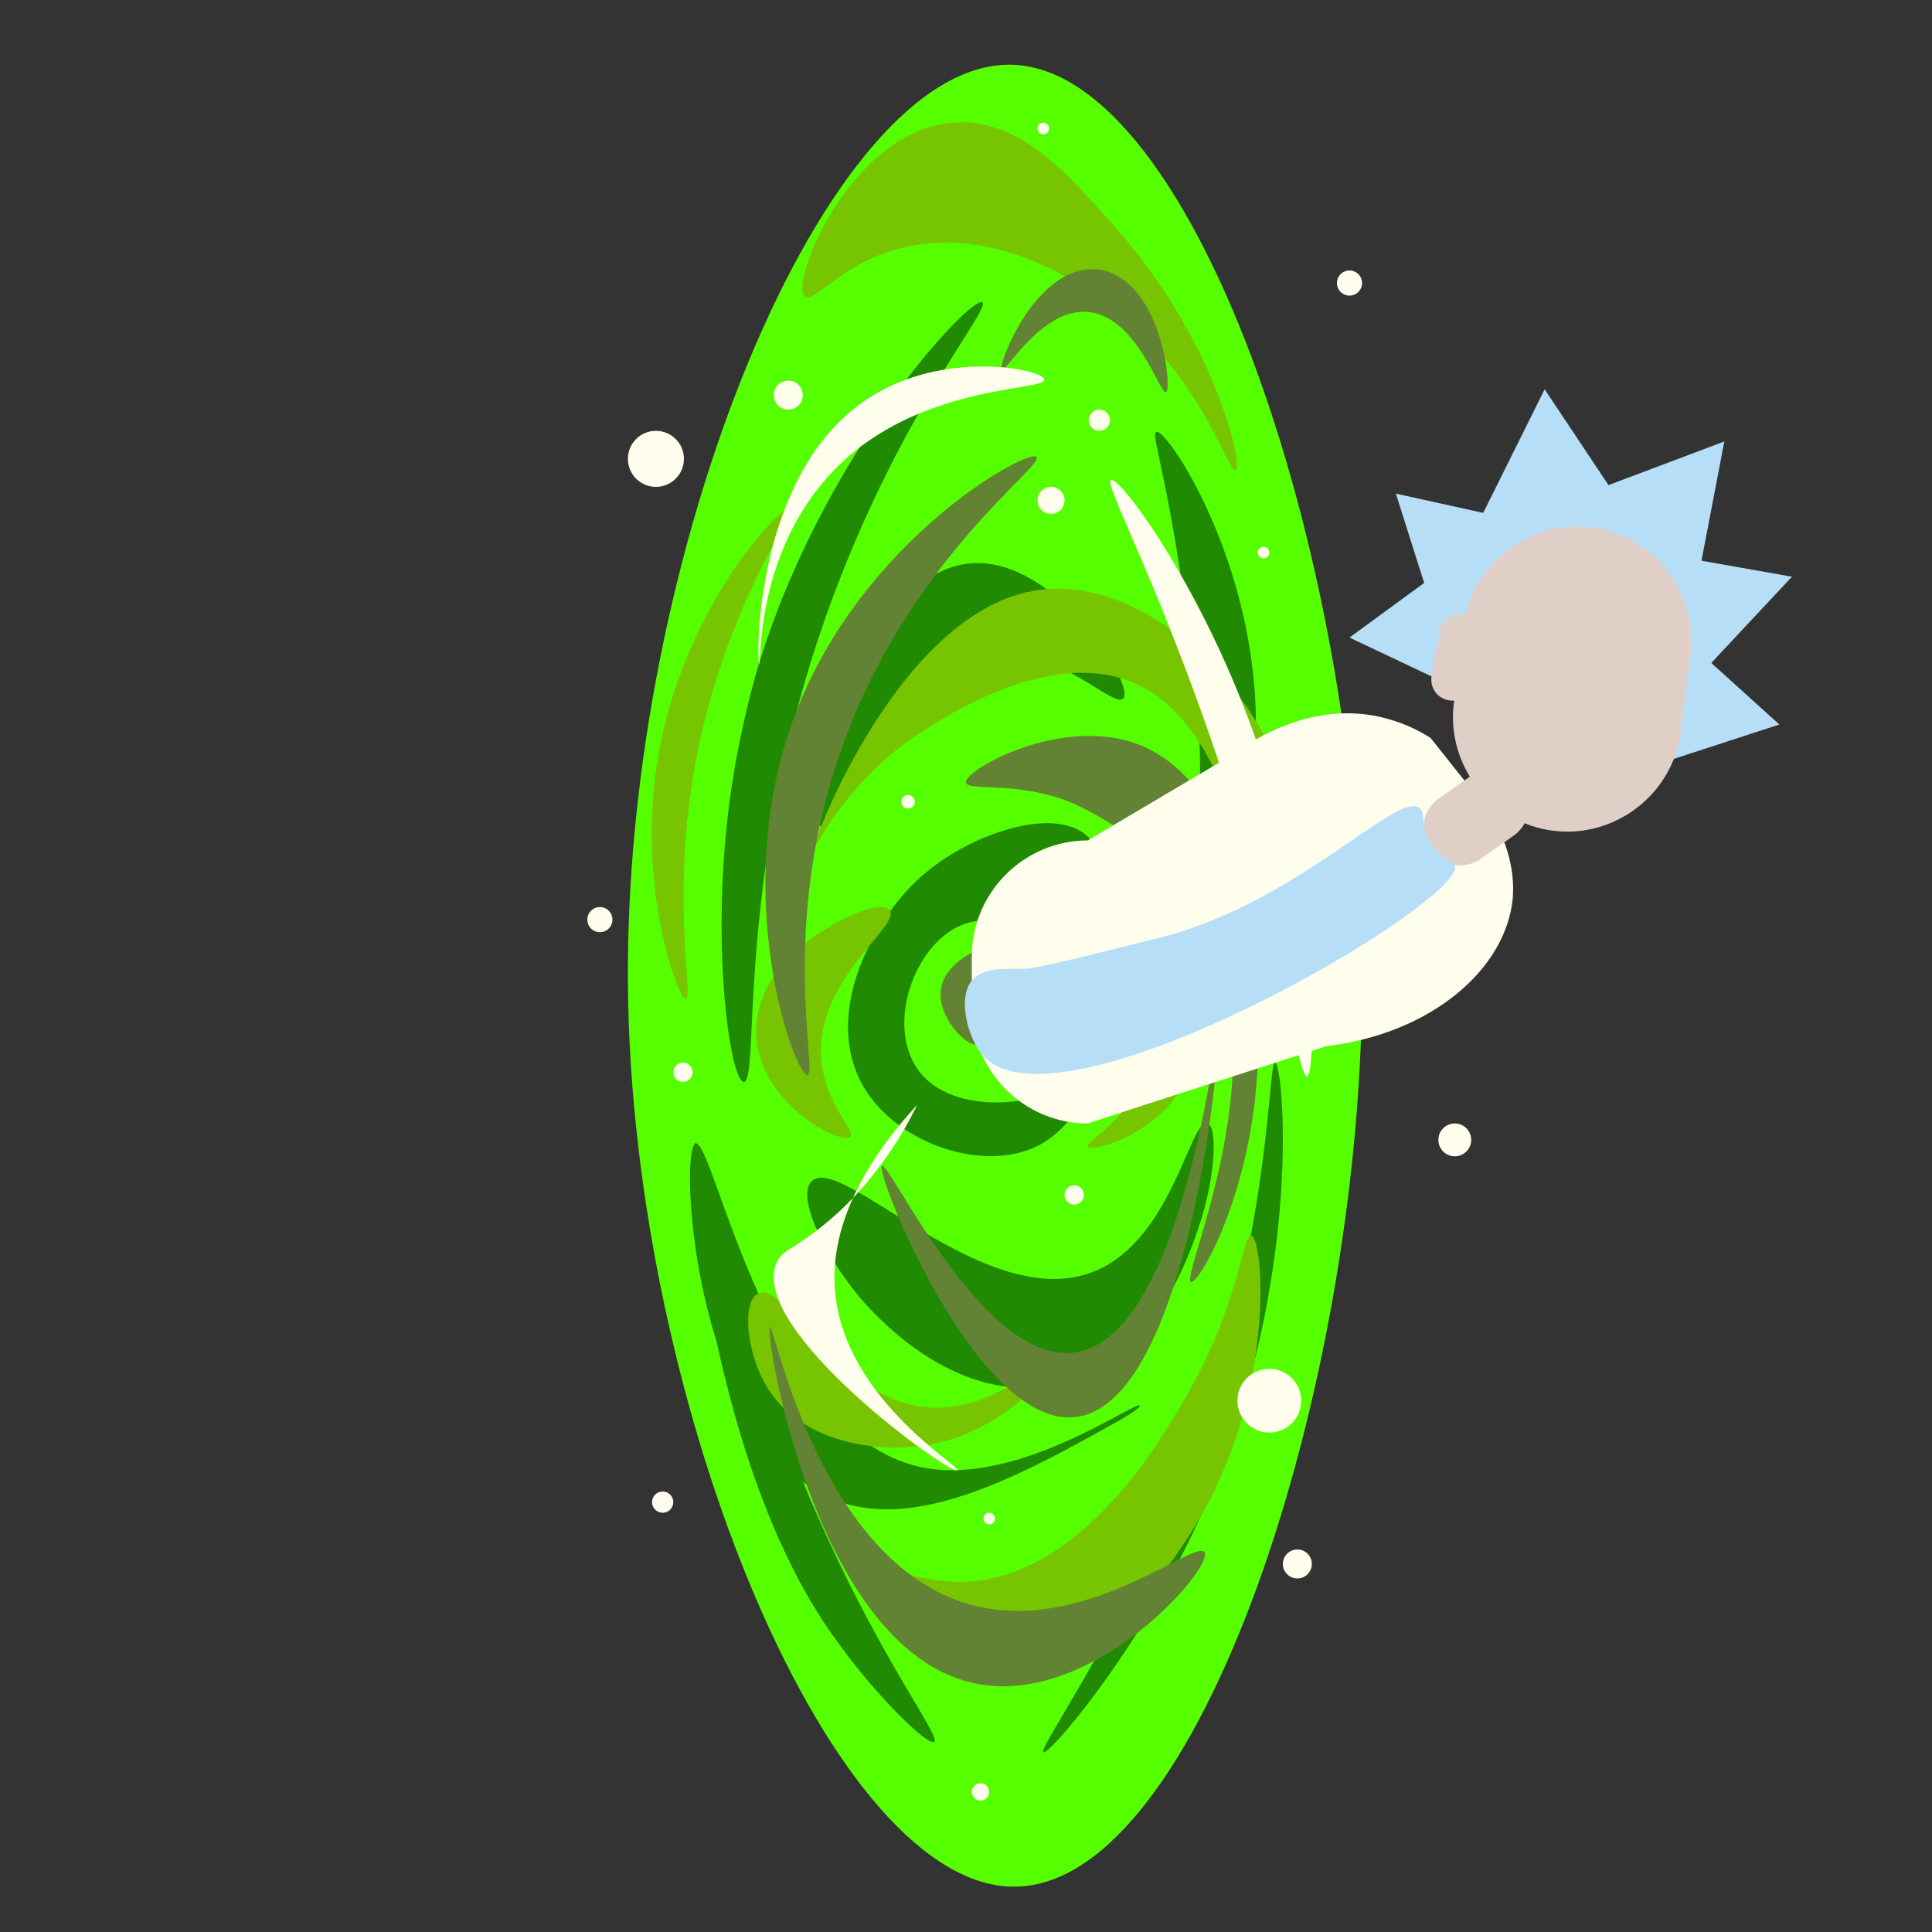 <?xml version="1.0" encoding="utf-8"?>
<!-- Generator: Adobe Illustrator 21.1.0, SVG Export Plug-In . SVG Version: 6.00 Build 0)  -->
<svg version="1.1" xmlns="http://www.w3.org/2000/svg" xmlns:xlink="http://www.w3.org/1999/xlink" x="0px" y="0px"
	 viewBox="0 0 200 200" style="enable-background:new 0 0 200 200;" xml:space="preserve">
<rect x="0" y="0" width="200" height="200" fill="#333333" stroke="none"/>
<style type="text/css">
	.st0{display:none;}
	.st1{display:inline;fill:#FF6B54;}
	.st2{display:inline;fill:#721E1A;}
	.st3{display:inline;fill:#AA2315;}
	.st4{display:inline;fill:#89372F;}
	.st5{display:inline;fill:#63430A;}
	.st6{display:inline;fill:#565656;}
	.st7{display:inline;fill:#91B8DB;}
	.st8{display:inline;fill:#77A6C9;}
	.st9{display:inline;fill:none;stroke:#FACFAC;stroke-miterlimit:10;}
	.st10{display:inline;fill:#FEFF71;}
	.st11{display:inline;fill:#844A18;}
	.st12{display:inline;fill:#FACFAC;}
	.st13{display:inline;fill:none;stroke:#000000;stroke-width:0.25;stroke-miterlimit:10;}
	.st14{display:inline;fill:#77A6D8;}
	.st15{display:inline;fill:#F74D4D;}
	.st16{display:inline;fill:#53E5BE;}
	.st17{display:inline;fill:#D6F45B;}
	.st18{display:inline;fill:none;stroke:#A67C52;stroke-width:2;stroke-miterlimit:10;}
	.st19{display:inline;fill:#8E6700;stroke:#A67C52;stroke-width:2;stroke-miterlimit:10;}
	.st20{fill:#56FF00;}
	.st21{fill:#208B02;}
	.st22{fill:#76C500;}
	.st23{fill:#628333;}
	.st24{fill:#FFFEED;}
	.st25{fill:#B7DEF7;}
	.st26{fill:#E0CFC7;}
</style>
<g id="Слой_1" class="st0">
	<path id="Серый_46_" class="st1" d="M195.9,88.5c-15.3-8.3-30.7-16.7-46-25C104.2,88.8,58.6,114,12.9,139.3
		c15.3,8.3,30.7,16.7,46,25C104.6,139,150.2,113.7,195.9,88.5z"/>
	<path id="Серый_49_" class="st2" d="M149.9,63.5c-3.4-8.9-6.8-17.8-10.2-26.8c-8.8,3.8-17.6,7.6-26.4,11.5
		c-6.7-4.7-13.4-9.4-20-14.1l-70.6,39c-6.2,12-12.4,23.9-18.6,35.9c2.9,10.1,5.9,20.2,8.8,30.3C58.6,114,104.2,88.8,149.9,63.5z"/>
	<path id="Серый_53_" class="st3" d="M185.7,61.7c-15.3-8.3-30.7-16.7-46-25c-8.8,3.8-17.6,7.6-26.4,11.5
		c15.3,8.3,30.7,16.7,46,25C168.1,69.4,176.9,65.5,185.7,61.7z"/>
	<path id="Серый_47_" class="st4" d="M195.9,88.5c-3.4-8.9-6.8-17.8-10.2-26.8c-8.8,3.8-17.6,7.6-26.4,11.5
		c-6.7-4.7-13.4-9.4-20-14.1l-70.6,39c-6.2,12-12.4,23.9-18.6,35.9c2.9,10.1,5.9,20.2,8.8,30.3C104.6,139,150.2,113.7,195.9,88.5z"
		/>
	<path id="Серый_48_" class="st3" d="M139.3,59.1c-15.3-8.3-30.7-16.7-46-25c-23.5,13-47,26-70.6,39c15.3,8.3,30.7,16.7,46,25
		C92.2,85.1,115.8,72.1,139.3,59.1z"/>
	<path id="Серый_51_" class="st3" d="M68.7,98.1c-15.3-8.3-30.7-16.7-46-25c-6.2,12-12.4,23.9-18.6,35.9
		c15.3,8.3,30.7,16.7,46,25C56.3,122,62.5,110.1,68.7,98.1z"/>
	<path id="Серый_52_" class="st3" d="M50.1,134c-15.3-8.3-30.7-16.7-46-25c2.9,10.1,5.9,20.2,8.8,30.3
		c15.3,8.3,30.7,16.7,46,25C56,154.2,53.1,144.1,50.1,134z"/>
	<path class="st5" d="M99.3,141.9c3.9,10.3-4.1,23.1-15.1,23.9c-8.7,0.7-17.7-6.3-18.5-16c-0.7-8.6,5.2-16.7,13.8-18.5
		C88.1,129.5,96.6,134.6,99.3,141.9z"/>
	<path class="st5" d="M184.7,97.1c3.9,10.3-4.1,23.1-15.1,23.9c-8.7,0.7-17.7-6.3-18.5-16c-0.7-8.6,5.2-16.7,13.8-18.5
		C173.5,84.6,181.9,89.8,184.7,97.1z"/>
</g>
<g id="Слой_11" class="st0">
	<path class="st6" d="M219.5,210.5h-233c-6.6,0-12-5.4-12-12V2c0-6.6,5.4-12,12-12h233c6.6,0,12,5.4,12,12v196.5
		C231.5,205.1,226.1,210.5,219.5,210.5z"/>
</g>
<g id="Слой_2" class="st0">
	<path class="st7" d="M169.3,174.1c-7.2-4.1-14.3-8.2-21.5-12.3c-20.7-11.8-36.4-20.6-40.3-22.8c-15.6-8.8-35.7-19.9-59.5-32.8
		c0.3-3,1.7-13.9,10.6-21.7c2.1-1.9,8-7.3,16.1-6.8c9.6,0.6,17.8,5.9,22.5,13.6c7-6.3,16.3-9.8,26.4-9.2
		c17.5,1.1,31.2,14.5,33.3,31.3c0.6,0,1.2,0,1.8,0.1c19.8,1.3,34.9,16.3,33.8,33.5C191.7,159.7,182.2,170.1,169.3,174.1z"/>
	<path class="st8" d="M128.8,122.3c-7.2-4.1-14.3-8.2-21.5-12.3C86.7,98.2,71,89.4,67,87.2C51.4,78.4,31.3,67.3,7.4,54.4
		c0.3-3,1.7-13.9,10.6-21.7c2.1-1.9,8-7.3,16.1-6.8c9.6,0.6,17.8,5.9,22.5,13.6c7-6.3,16.3-9.8,26.4-9.2
		c17.5,1.1,31.2,14.5,33.3,31.3c0.6,0,1.2,0,1.8,0.1c19.8,1.3,34.9,16.3,33.8,33.5C151.2,107.9,141.7,118.3,128.8,122.3z"/>
</g>
<g id="Слой_8" class="st0">
	<line class="st9" x1="110.5" y1="171.4" x2="114.7" y2="174.2"/>
	<line class="st9" x1="116.7" y1="166.2" x2="114.6" y2="174.7"/>
	<line class="st9" x1="116.7" y1="162.6" x2="116.7" y2="166.2"/>
	<line class="st9" x1="115.1" y1="163.2" x2="116.7" y2="166.2"/>
	<line class="st9" x1="118.2" y1="163.2" x2="116.7" y2="166.2"/>
	<line class="st9" x1="113.8" y1="165.4" x2="116.1" y2="166.2"/>
	<line class="st9" x1="119.3" y1="164.4" x2="116.5" y2="166.8"/>
	<path class="st10" d="M105,192.5h-2.7c-2.5,0-4.6-2.1-4.6-4.6v-16.5c0-2.5,2.1-4.6,4.6-4.6h2.7c2.5,0,4.6,2.1,4.6,4.6v16.5
		C109.6,190.4,107.5,192.5,105,192.5z"/>
	<path class="st10" d="M109.9,172.6l-2.8-1.8c-0.6-0.4-0.7-1.2-0.3-1.7l0,0c0.4-0.6,1.2-0.7,1.8-0.3l2.8,1.8
		c0.6,0.4,0.7,1.2,0.3,1.7l0,0C111.3,172.8,110.5,173,109.9,172.6z"/>
	<ellipse class="st11" cx="104.1" cy="160.8" rx="7.6" ry="6.6"/>
	<ellipse class="st12" cx="104.1" cy="163" rx="7.2" ry="6.8"/>
	<path class="st13" d="M101.8,165.1c-0.1,0.3-0.2,0.7-0.2,1.2c0,0.3,0.1,0.5,0.1,0.7"/>
	<path class="st13" d="M101.7,167c0.1,0,0.3,0.1,0.6,0c0.4-0.1,0.5-0.6,0.5-0.6"/>
	<path class="st13" d="M102.7,166.6c0,0.1-0.1,0.2,0,0.4c0.1,0.3,0.5,0.4,0.6,0.4"/>
	<path class="st13" d="M103.3,167.4c0.1,0,0.3-0.1,0.5-0.3c0.5-0.4,0.4-1.1,0.4-1.1"/>
</g>
<g id="Слой_3" class="st0">
	<path class="st14" d="M82.3,142c8.6,2,20.1,3.4,33.2,1.9c3.8-0.5,7.4-1.1,10.7-1.9c49.5-29.6,57.3-89.5,30.7-119.7
		C131.8-6.3,73.8-9.2,46.4,22.7c-24.3,28.4-13.1,71.1,5.1,94.8C61.5,130.6,73.8,138,82.3,142z"/>
</g>
<g id="Слой_6" class="st0">
</g>
<g id="Слой_5" class="st0">
	<path class="st15" d="M85.4,1.2c-4.5,16.5-9.4,40.6-8.8,69.7c0.7,35.8,11.5,69.2,5.7,71.1c-1.5,0.5-3.5-1.4-6-4.1
		c-13.6-14.8-26.5-28.8-31.2-53.2c-1.7-8.9-4.4-22.5,0.6-38.7C54.4,17.9,79.2,4.4,85.4,1.2z"/>
	<path class="st16" d="M102.4-0.1C94.6,0.1,88.8,40.7,89,72.2c0.2,31,6.4,71,14.1,71.2c7.5,0.2,16.4-36.8,16.5-70.2
		C119.7,37.9,110-0.4,102.4-0.1z"/>
	<path class="st17" d="M117.2,1.3c-5.4,2.8,11,27.3,11.6,71.6c0.5,43.7-14.9,68.1-9.6,70.6c6.8,3.2,43.5-31.6,42.2-73.4
		C160.1,29.7,124-2.1,117.2,1.3z"/>
</g>
<g id="Слой_7" class="st0">
</g>
<g id="Слой_4" class="st0">
	<line class="st18" x1="82.3" y1="142" x2="84" y2="183.2"/>
	<line class="st18" x1="126.7" y1="140.8" x2="124.3" y2="182.3"/>
	<rect x="83.2" y="183.2" class="st19" width="42.3" height="17"/>
	<path class="st18" d="M74.4,4C68.6,13.2,54.7,38,56,72.2c1.5,36.6,19.6,61.5,26.3,69.8"/>
	<path class="st18" d="M126.7,140.8c6.1-7.1,24.9-30.5,26.5-65.9c1.7-37.7-17.3-63.9-22.8-71"/>
</g>
<g id="Слой_9">
	<path class="st20" d="M104.7,6.7C85.5,6.3,64.6,57.2,65,102c0.4,44,21.4,93.9,40.3,93.3c18.9-0.5,35.4-51.3,35.7-92.7
		C141.3,59.4,123.9,7.1,104.7,6.7z"/>
	<path class="st21" d="M101.7,31.3c-1.2-0.8-17.1,16.2-23.6,39c-0.5,1.9-1.6,6-2.4,11.4C73.4,97.4,75.6,112,77,112
		c1.6,0-0.7-18.9,7-43.7C91.4,44.7,102.7,32,101.7,31.3z"/>
	<path class="st21" d="M132,110c0.9,0.1,3.3,24.8-9,49.7c-6.1,12.3-14.4,22-15,21.7c-0.5-0.3,6-9.5,11.7-22.1
		C131.9,132.1,131.1,109.9,132,110z"/>
	<path class="st21" d="M103.3,103.7c0.4,0.6,5.8-1.1,8.7-5.7c2.1-3.3,3.1-8.8,0.7-11.3c-3.3-3.4-12.2-0.5-17.3,4
		c-5.4,4.8-10.5,14.9-5.7,22.3c3.9,5.9,13,8.5,18.3,5.3c3.5-2.1,5.6-6.8,5-7.3c-0.3-0.3-1.4,0.7-2.6,1.4c-4.2,2.3-12.2,2.8-15.4-1.7
		c-3.3-4.7-0.3-13.1,4.7-15c2.9-1.1,7-0.1,7.6,1.8C108.1,99.9,102.9,103.1,103.3,103.7z"/>
	<path class="st21" d="M119.7,44.7c1.2-0.4,12.3,16.3,10,35.7c-1.9,15.8-12,27-12.7,26.7c-0.5-0.3,4.9-7.6,6.7-20
		c1.2-8.3,0.2-15.4-1.3-26.3C120.7,48.9,119.1,44.8,119.7,44.7z"/>
	<path class="st21" d="M80.1,145.4c1.4,3.8,3,8.3,5.6,13.9c6.1,13.3,11.7,20.5,11,21c-0.6,0.5-6.1-4.7-10.7-11.3
		c-1.9-2.7-6.9-10.4-10.7-25.4c-3.4-13.2-4-25.1-3.3-25.3C72.7,118.2,74.2,128.8,80.1,145.4z"/>
	<path class="st21" d="M84,122.3c3-3.1,18.1,13.9,29.3,9.3c8.1-3.3,9.9-15.9,11.7-15.3c1.1,0.3,0.8,5.9-1,11
		c-1.2,3.5-4.9,13.9-14.7,16c-10.1,2.2-18.1-6.6-19.7-8.3C85.9,130.9,82.3,124.1,84,122.3z"/>
	<path class="st21" d="M116.3,72.3c-1,1.2-7.2-5.9-15-4.7c-10.8,1.8-15.4,18.4-16.3,18c-1.1-0.5,3.5-26.6,15.7-27.3
		C109.4,57.8,117.5,70.9,116.3,72.3z"/>
	<path class="st21" d="M96,152c9.8,1.6,21.7-7.1,22-6.5c0.1,0.3-2.4,1.7-2.4,1.7c-8.8,4.9-19.5,10.9-27.9,8.5
		c-15.8-4.5-17.5-36.7-15.7-37.3C73.9,117.7,79.5,149.3,96,152z"/>
	<path class="st22" d="M83.3,30.7c-1.6-1.4,4.7-17.1,15.3-18c6.8-0.6,11.8,5.1,17,11c10.1,11.4,13.2,24.6,12.3,25
		c-0.8,0.4-3.6-10.6-14.3-18c-2.2-1.5-10.1-6.9-19-5.3C87.6,26.6,84.3,31.5,83.3,30.7z"/>
	<path class="st22" d="M84.3,87.7c-0.3-0.2,9.1-25.4,23.9-26.7c10.7-1,23,10.5,25.7,23.1c1.4,6.5,0.3,13.4-1.3,13.7
		c-3,0.4-3.4-22.6-15.7-27.3c-9.4-3.6-21.5,5.3-23,6.3C87.1,81.8,84.5,87.8,84.3,87.7z"/>
	<path class="st22" d="M78.5,133.9c2.8-1.4,8,11.2,17.8,11.8c7,0.4,12.2-5.6,12.7-5c0.4,0.6-4.4,7-12,8.7
		c-5.5,1.2-13.9,0.2-17.6-5.8C77.2,139.9,76.8,134.7,78.5,133.9z"/>
	<path class="st22" d="M100.7,163.7c11.6-1.1,19.5-14.6,22-19c5.6-9.6,5.9-16.9,6.8-16.8c1.3,0.2,2.6,15.5-5.2,29.1
		c-1.7,2.9-11.5,19.1-22.6,17.3c-7.3-1.2-12.9-9.7-11.7-11.7C90.9,161.2,94.8,164.2,100.7,163.7z"/>
	<path class="st22" d="M92.1,94.2c1.2,1.6-7.3,6.9-7.1,14.8c0.1,5.1,3.7,8.1,3,8.7c-1,0.8-9.2-3.3-9.7-10.3
		c-0.5-6.6,6.2-10.7,7.3-11.3C87.8,94.7,91.4,93.2,92.1,94.2z"/>
	<path class="st22" d="M120.5,99.1c0.9-0.2,4.6,5.6,2.8,11.3c-2,6.6-10.2,9-10.7,8.3c-0.3-0.5,3.6-2.3,6-7.3
		C121.7,105,119.6,99.2,120.5,99.1z"/>
	<path class="st22" d="M81.7,52.7c0.8,0.4-7.2,10.7-10,28c-2.1,13.2,0.1,22.6-0.7,22.7c-0.8,0.1-5-11.3-3-24.3
		C70.4,63.2,80.9,52.2,81.7,52.7z"/>
	<path class="st23" d="M101.7,103.7c1.1-3.9,4.1-5.4,3.7-6c-0.5-0.8-7.4,0.7-8,4.7c-0.4,2.9,2.7,6,3.7,5.7
		C101.6,107.8,101,106.2,101.7,103.7z"/>
	<path class="st23" d="M100,81c-0.2-1.3,9.8-6.9,17.7-4c11.6,4.3,13.4,24.7,12.3,36c-1.1,11.6-5.9,19.9-6.7,19.7
		c-1.3-0.4,10.2-24,0.3-39c-5.5-8.3-13.7-11-13.7-11C104.5,80.9,100.1,81.9,100,81z"/>
	<path class="st23" d="M107.3,47.3c-0.9-0.9-18.1,8.5-25,26.7c-7,18.5,0,37.4,1.3,37.3c1.1-0.1-3.1-15.7,3.7-34.3
		C94.3,57.7,108.2,48.2,107.3,47.3z"/>
	<path class="st23" d="M91.3,120.7c0.8-0.5,10.5,20.7,20,19.3c11-1.6,14.3-32.1,14.7-32c0.4,0.1-2.9,37.4-14.7,38.7
		C101.1,147.8,90.5,121.2,91.3,120.7z"/>
	<path class="st23" d="M124.7,160.7c0.9,1.6-11.1,15.5-23,13.7c-17.3-2.6-22.6-36.8-22-37c0.5-0.2,5.1,24.3,20.7,28.7
		C112.2,169.4,123.8,159.2,124.7,160.7z"/>
	<path class="st23" d="M103.7,38.3c0.4,0.3,4.2-6.5,9-6c5,0.5,7.4,8.6,8,8.3c0.7-0.3-0.5-11.8-7-12.7
		C107.2,27.2,103.2,38,103.7,38.3z"/>
	<path class="st24" d="M78.6,68.7c0.2,0-0.4-11.7,7.8-20.1c8.7-8.9,21.8-8.1,21.7-9.3c-0.1-1.1-10.5-3.2-18.3,2
		C78,49,78.3,68.7,78.6,68.7z"/>
	<path class="st24" d="M101,108c1.5,1.5,8.3-3.1,8-3.7c-0.2-0.5-5.7,2.3-7,0.6c-1.2-1.5,2-5.9,2.1-5.9
		C104.2,99.2,99.4,106.5,101,108z"/>
	<path class="st24" d="M95,114.3c-0.1,0-3.5,8.2-11.3,13.7c-2.1,1.5-2.8,1.6-3.3,2.7c-3.1,6.9,18.1,22.1,18.7,21.5
		c0.4-0.4-12.2-7.7-12.7-19.2C85.9,123,95.1,114.4,95,114.3z"/>
	<path class="st24" d="M115,49.7c0.9-0.5,9.8,11.5,15.3,27.7c6,17.6,6,33.8,5,34c-0.9,0.1-2.2-11.1-8.3-30
		C120.4,61.1,114.2,50.1,115,49.7z"/>
	<path class="st24" d="M224.3,70.3"/>
	<path class="st24" d="M221,76.7"/>
	<circle class="st24" cx="131.4" cy="145" r="3.3"/>
	<circle class="st24" cx="70.7" cy="111" r="1"/>
	<circle class="st24" cx="81.6" cy="40.9" r="1.5"/>
	<circle class="st24" cx="113.8" cy="43.5" r="1.1"/>
	<circle class="st24" cx="94" cy="83" r="0.7"/>
	<circle class="st24" cx="130.8" cy="57.2" r="0.6"/>
	<circle class="st24" cx="108" cy="13.3" r="0.6"/>
	<circle class="st24" cx="67.9" cy="47.5" r="2.9"/>
	<circle class="st24" cx="150.6" cy="118" r="1.7"/>
	<circle class="st24" cx="68.6" cy="155.5" r="1.1"/>
	<circle class="st24" cx="134.3" cy="161.9" r="1.5"/>
	<circle class="st24" cx="62.1" cy="95.2" r="1.3"/>
	<circle class="st24" cx="139.7" cy="29.3" r="1.3"/>
	<circle class="st24" cx="108.8" cy="51.8" r="1.4"/>
	<ellipse class="st24" cx="103.7" cy="103.7" rx="1.7" ry="1.3"/>
	<circle class="st24" cx="111.2" cy="123.7" r="1"/>
	<circle class="st24" cx="102.4" cy="157.2" r="0.6"/>
	<circle class="st24" cx="101.5" cy="185.5" r="0.9"/>
</g>
<g id="Слой_10">
	<polygon class="st25" points="174.5,66.6 157.8,53.5 178.5,45.7 	"/>
	<polygon class="st25" points="151.1,71.4 139.7,66 149.4,58.9 	"/>
	<polygon class="st25" points="144.5,51.1 164.9,55.6 150.8,71 	"/>
	<polygon class="st25" points="173.8,65.6 184.2,75 171,79.3 	"/>
	<polygon class="st25" points="170.1,55.6 151.7,56.8 159.9,40.3 	"/>
	<polygon class="st25" points="174,72 167.4,56.5 185.5,59.7 	"/>
	<path class="st24" d="M127.3,78.3c-4.9,2.9-9.8,5.8-14.7,8.7c-6.6,0-12,5.4-12,12v5.3c0,6.6,5.4,12,12,12c8.2-2.7,16.4-5.3,24.7-8
		c10.9-1.3,18.6-8,19.3-15.3c0.1-1.4,0.2-5-2.7-9.3c-1.9-2.4-3.9-4.9-5.8-7.3c-1.4-0.9-3.1-1.7-5.3-2.2
		C135.1,72.5,128.7,77.3,127.3,78.3z"/>
	<path class="st26" d="M157.6,81.2L157.6,81.2c-1.2-1.7-3.6-2.1-5.3-0.9l-3.4,2.4c-1.7,1.2-2.1,3.6-0.9,5.3l0,0
		c1.2,1.7,3.6,2.1,5.3,0.9l3.4-2.4C158.4,85.3,158.8,82.9,157.6,81.2z"/>
	<path class="st26" d="M160.8,86L160.8,86c6.4,0.8,12.4-3.8,13.2-10.3l1-7.9c0.8-6.4-3.8-12.4-10.3-13.2l0,0
		c-6.4-0.8-12.4,3.8-13.2,10.3l-1,7.9C149.7,79.3,154.4,85.2,160.8,86z"/>
	<path class="st26" d="M150,72.5L150,72.5c-1.2-0.2-2-1.3-1.8-2.5l0.8-4.6c0.2-1.2,1.3-2,2.5-1.8h0c1.2,0.2,2,1.3,1.8,2.5l-0.8,4.6
		C152.3,71.9,151.2,72.7,150,72.5z"/>
	<path class="st25" d="M147,83.7c-2.1-2.1-12.6,9.7-26.7,13.3c-8.8,2.2-13.1,3.3-14.5,3.3c-1.8,0-4-0.2-5.2,1.2
		c-1.5,1.9-0.4,5.9,1.1,7.7c7.7,9.1,50.3-16,48.9-19.6c-0.2-0.6-1.4-0.7-2.5-2.3C147,85.5,147.6,84.3,147,83.7z"/>
</g>
</svg>
